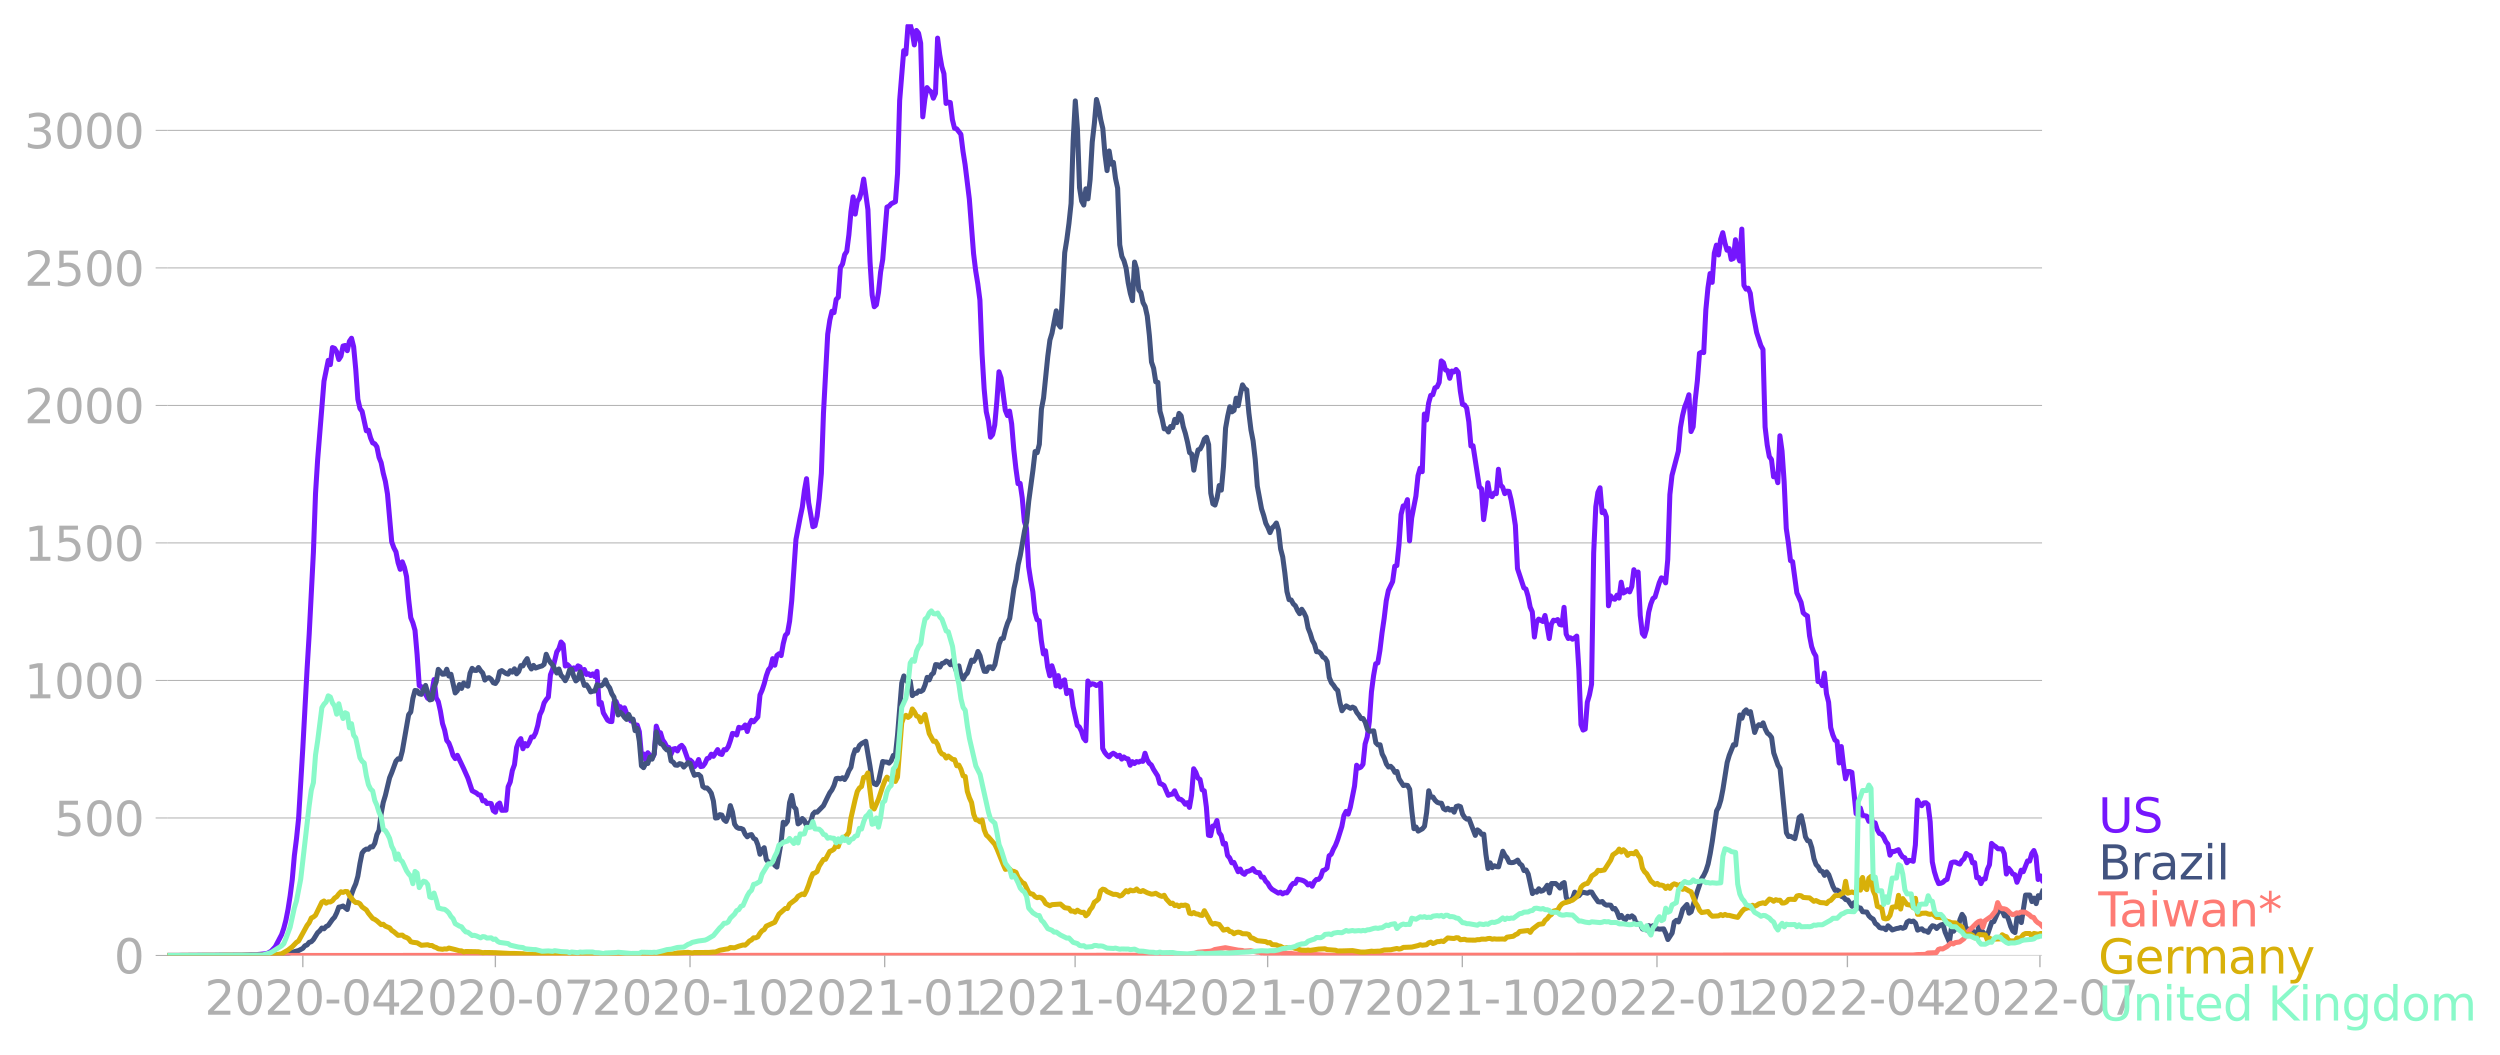<svg xmlns:xlink="http://www.w3.org/1999/xlink" width="992.186" height="418.507" viewBox="0 0 744.14 313.88" xmlns="http://www.w3.org/2000/svg"><defs><style>*{stroke-linejoin:round;stroke-linecap:butt}</style></defs><g id="figure_1"><path d="M0 313.88h744.14V0H0v313.88z" style="fill:none" id="patch_1"/><g id="axes_1"><path d="M49.83 284.4h558V7.2h-558v277.2z" style="fill:none" id="patch_2"/><g id="matplotlib.axis_1"><g id="xtick_1"><g id="line2d_1"><defs><path id="mf79f692a18" d="M0 0v3.5" style="stroke:#b0b0b0;stroke-width:.4"/></defs><use xlink:href="#mf79f692a18" x="90.137" y="284.4" style="fill:#b0b0b0;stroke:#b0b0b0;stroke-width:.4"/></g><g style="fill:#b0b0b0" transform="matrix(.14 0 0 -.14 60.889 302.038)" id="text_1"><defs><path id="DejaVuSans-32" d="M1228 531h2203V0H469v531q359 372 979 998 621 627 780 809 303 340 423 576 121 236 121 464 0 372-261 606-261 235-680 235-297 0-627-103-329-103-704-313v638q381 153 712 231 332 78 607 78 725 0 1156-363 431-362 431-968 0-288-108-546-107-257-392-607-78-91-497-524-418-433-1181-1211z" transform="scale(.016)"/><path id="DejaVuSans-30" d="M2034 4250q-487 0-733-480-245-479-245-1442 0-959 245-1439 246-480 733-480 491 0 736 480 246 480 246 1439 0 963-246 1442-245 480-736 480zm0 500q785 0 1199-621 414-620 414-1801 0-1178-414-1799Q2819-91 2034-91q-784 0-1198 620-414 621-414 1799 0 1181 414 1801 414 621 1198 621z" transform="scale(.016)"/><path id="DejaVuSans-2d" d="M313 2009h1684v-512H313v512z" transform="scale(.016)"/><path id="DejaVuSans-34" d="M2419 4116 825 1625h1594v2491zm-166 550h794V1625h666v-525h-666V0h-628v1100H313v609l1940 2957z" transform="scale(.016)"/></defs><use xlink:href="#DejaVuSans-32"/><use xlink:href="#DejaVuSans-30" x="63.623"/><use xlink:href="#DejaVuSans-32" x="127.246"/><use xlink:href="#DejaVuSans-30" x="190.869"/><use xlink:href="#DejaVuSans-2d" x="254.492"/><use xlink:href="#DejaVuSans-30" x="290.576"/><use xlink:href="#DejaVuSans-34" x="354.199"/></g></g><g id="xtick_2"><use xlink:href="#mf79f692a18" x="147.449" y="284.4" style="fill:#b0b0b0;stroke:#b0b0b0;stroke-width:.4" id="line2d_2"/><g style="fill:#b0b0b0" transform="matrix(.14 0 0 -.14 118.2 302.038)" id="text_2"><defs><path id="DejaVuSans-37" d="M525 4666h3000v-269L1831 0h-659l1594 4134H525v532z" transform="scale(.016)"/></defs><use xlink:href="#DejaVuSans-32"/><use xlink:href="#DejaVuSans-30" x="63.623"/><use xlink:href="#DejaVuSans-32" x="127.246"/><use xlink:href="#DejaVuSans-30" x="190.869"/><use xlink:href="#DejaVuSans-2d" x="254.492"/><use xlink:href="#DejaVuSans-30" x="290.576"/><use xlink:href="#DejaVuSans-37" x="354.199"/></g></g><g id="xtick_3"><use xlink:href="#mf79f692a18" x="205.39" y="284.4" style="fill:#b0b0b0;stroke:#b0b0b0;stroke-width:.4" id="line2d_3"/><g style="fill:#b0b0b0" transform="matrix(.14 0 0 -.14 176.142 302.038)" id="text_3"><defs><path id="DejaVuSans-31" d="M794 531h1031v3560L703 3866v575l1116 225h631V531h1031V0H794v531z" transform="scale(.016)"/></defs><use xlink:href="#DejaVuSans-32"/><use xlink:href="#DejaVuSans-30" x="63.623"/><use xlink:href="#DejaVuSans-32" x="127.246"/><use xlink:href="#DejaVuSans-30" x="190.869"/><use xlink:href="#DejaVuSans-2d" x="254.492"/><use xlink:href="#DejaVuSans-31" x="290.576"/><use xlink:href="#DejaVuSans-30" x="354.199"/></g></g><g id="xtick_4"><use xlink:href="#mf79f692a18" x="263.331" y="284.4" style="fill:#b0b0b0;stroke:#b0b0b0;stroke-width:.4" id="line2d_4"/><g style="fill:#b0b0b0" transform="matrix(.14 0 0 -.14 234.083 302.038)" id="text_4"><use xlink:href="#DejaVuSans-32"/><use xlink:href="#DejaVuSans-30" x="63.623"/><use xlink:href="#DejaVuSans-32" x="127.246"/><use xlink:href="#DejaVuSans-31" x="190.869"/><use xlink:href="#DejaVuSans-2d" x="254.492"/><use xlink:href="#DejaVuSans-30" x="290.576"/><use xlink:href="#DejaVuSans-31" x="354.199"/></g></g><g id="xtick_5"><use xlink:href="#mf79f692a18" x="320.013" y="284.4" style="fill:#b0b0b0;stroke:#b0b0b0;stroke-width:.4" id="line2d_5"/><g style="fill:#b0b0b0" transform="matrix(.14 0 0 -.14 290.765 302.038)" id="text_5"><use xlink:href="#DejaVuSans-32"/><use xlink:href="#DejaVuSans-30" x="63.623"/><use xlink:href="#DejaVuSans-32" x="127.246"/><use xlink:href="#DejaVuSans-31" x="190.869"/><use xlink:href="#DejaVuSans-2d" x="254.492"/><use xlink:href="#DejaVuSans-30" x="290.576"/><use xlink:href="#DejaVuSans-34" x="354.199"/></g></g><g id="xtick_6"><use xlink:href="#mf79f692a18" x="377.324" y="284.4" style="fill:#b0b0b0;stroke:#b0b0b0;stroke-width:.4" id="line2d_6"/><g style="fill:#b0b0b0" transform="matrix(.14 0 0 -.14 348.076 302.038)" id="text_6"><use xlink:href="#DejaVuSans-32"/><use xlink:href="#DejaVuSans-30" x="63.623"/><use xlink:href="#DejaVuSans-32" x="127.246"/><use xlink:href="#DejaVuSans-31" x="190.869"/><use xlink:href="#DejaVuSans-2d" x="254.492"/><use xlink:href="#DejaVuSans-30" x="290.576"/><use xlink:href="#DejaVuSans-37" x="354.199"/></g></g><g id="xtick_7"><use xlink:href="#mf79f692a18" x="435.266" y="284.4" style="fill:#b0b0b0;stroke:#b0b0b0;stroke-width:.4" id="line2d_7"/><g style="fill:#b0b0b0" transform="matrix(.14 0 0 -.14 406.018 302.038)" id="text_7"><use xlink:href="#DejaVuSans-32"/><use xlink:href="#DejaVuSans-30" x="63.623"/><use xlink:href="#DejaVuSans-32" x="127.246"/><use xlink:href="#DejaVuSans-31" x="190.869"/><use xlink:href="#DejaVuSans-2d" x="254.492"/><use xlink:href="#DejaVuSans-31" x="290.576"/><use xlink:href="#DejaVuSans-30" x="354.199"/></g></g><g id="xtick_8"><use xlink:href="#mf79f692a18" x="493.207" y="284.4" style="fill:#b0b0b0;stroke:#b0b0b0;stroke-width:.4" id="line2d_8"/><g style="fill:#b0b0b0" transform="matrix(.14 0 0 -.14 463.959 302.038)" id="text_8"><use xlink:href="#DejaVuSans-32"/><use xlink:href="#DejaVuSans-30" x="63.623"/><use xlink:href="#DejaVuSans-32" x="127.246"/><use xlink:href="#DejaVuSans-32" x="190.869"/><use xlink:href="#DejaVuSans-2d" x="254.492"/><use xlink:href="#DejaVuSans-30" x="290.576"/><use xlink:href="#DejaVuSans-31" x="354.199"/></g></g><g id="xtick_9"><use xlink:href="#mf79f692a18" x="549.889" y="284.4" style="fill:#b0b0b0;stroke:#b0b0b0;stroke-width:.4" id="line2d_9"/><g style="fill:#b0b0b0" transform="matrix(.14 0 0 -.14 520.64 302.038)" id="text_9"><use xlink:href="#DejaVuSans-32"/><use xlink:href="#DejaVuSans-30" x="63.623"/><use xlink:href="#DejaVuSans-32" x="127.246"/><use xlink:href="#DejaVuSans-32" x="190.869"/><use xlink:href="#DejaVuSans-2d" x="254.492"/><use xlink:href="#DejaVuSans-30" x="290.576"/><use xlink:href="#DejaVuSans-34" x="354.199"/></g></g><g id="xtick_10"><use xlink:href="#mf79f692a18" x="607.2" y="284.4" style="fill:#b0b0b0;stroke:#b0b0b0;stroke-width:.4" id="line2d_10"/><g style="fill:#b0b0b0" transform="matrix(.14 0 0 -.14 577.952 302.038)" id="text_10"><use xlink:href="#DejaVuSans-32"/><use xlink:href="#DejaVuSans-30" x="63.623"/><use xlink:href="#DejaVuSans-32" x="127.246"/><use xlink:href="#DejaVuSans-32" x="190.869"/><use xlink:href="#DejaVuSans-2d" x="254.492"/><use xlink:href="#DejaVuSans-30" x="290.576"/><use xlink:href="#DejaVuSans-37" x="354.199"/></g></g></g><g id="matplotlib.axis_2"><g id="ytick_1"><path d="M49.83 284.4h558" clip-path="url(#p5f41aa533d)" style="fill:none;stroke:#b0b0b0;stroke-width:.3;stroke-linecap:square" id="line2d_11"/><g id="line2d_12"><defs><path id="m0a6e12cfb7" d="M0 0h-3.5" style="stroke:#b0b0b0;stroke-width:.3"/></defs><use xlink:href="#m0a6e12cfb7" x="49.83" y="284.4" style="fill:#b0b0b0;stroke:#b0b0b0;stroke-width:.3"/></g><use xlink:href="#DejaVuSans-30" style="fill:#b0b0b0" transform="matrix(.14 0 0 -.14 33.922 289.719)" id="text_11"/></g><g id="ytick_2"><path d="M49.83 243.468h558" clip-path="url(#p5f41aa533d)" style="fill:none;stroke:#b0b0b0;stroke-width:.3;stroke-linecap:square" id="line2d_13"/><use xlink:href="#m0a6e12cfb7" x="49.83" y="243.468" style="fill:#b0b0b0;stroke:#b0b0b0;stroke-width:.3" id="line2d_14"/><g style="fill:#b0b0b0" transform="matrix(.14 0 0 -.14 16.108 248.787)" id="text_12"><defs><path id="DejaVuSans-35" d="M691 4666h2478v-532H1269V2991q137 47 274 70 138 23 276 23 781 0 1237-428 457-428 457-1159 0-753-469-1171Q2575-91 1722-91q-294 0-599 50Q819 9 494 109v635q281-153 581-228t634-75q541 0 856 284 316 284 316 772 0 487-316 771-315 285-856 285-253 0-505-56-251-56-513-175v2344z" transform="scale(.016)"/></defs><use xlink:href="#DejaVuSans-35"/><use xlink:href="#DejaVuSans-30" x="63.623"/><use xlink:href="#DejaVuSans-30" x="127.246"/></g></g><g id="ytick_3"><path d="M49.83 202.537h558" clip-path="url(#p5f41aa533d)" style="fill:none;stroke:#b0b0b0;stroke-width:.3;stroke-linecap:square" id="line2d_15"/><use xlink:href="#m0a6e12cfb7" x="49.83" y="202.537" style="fill:#b0b0b0;stroke:#b0b0b0;stroke-width:.3" id="line2d_16"/><g style="fill:#b0b0b0" transform="matrix(.14 0 0 -.14 7.2 207.856)" id="text_13"><use xlink:href="#DejaVuSans-31"/><use xlink:href="#DejaVuSans-30" x="63.623"/><use xlink:href="#DejaVuSans-30" x="127.246"/><use xlink:href="#DejaVuSans-30" x="190.869"/></g></g><g id="ytick_4"><path d="M49.83 161.605h558" clip-path="url(#p5f41aa533d)" style="fill:none;stroke:#b0b0b0;stroke-width:.3;stroke-linecap:square" id="line2d_17"/><use xlink:href="#m0a6e12cfb7" x="49.83" y="161.605" style="fill:#b0b0b0;stroke:#b0b0b0;stroke-width:.3" id="line2d_18"/><g style="fill:#b0b0b0" transform="matrix(.14 0 0 -.14 7.2 166.924)" id="text_14"><use xlink:href="#DejaVuSans-31"/><use xlink:href="#DejaVuSans-35" x="63.623"/><use xlink:href="#DejaVuSans-30" x="127.246"/><use xlink:href="#DejaVuSans-30" x="190.869"/></g></g><g id="ytick_5"><path d="M49.83 120.674h558" clip-path="url(#p5f41aa533d)" style="fill:none;stroke:#b0b0b0;stroke-width:.3;stroke-linecap:square" id="line2d_19"/><use xlink:href="#m0a6e12cfb7" x="49.83" y="120.674" style="fill:#b0b0b0;stroke:#b0b0b0;stroke-width:.3" id="line2d_20"/><g style="fill:#b0b0b0" transform="matrix(.14 0 0 -.14 7.2 125.993)" id="text_15"><use xlink:href="#DejaVuSans-32"/><use xlink:href="#DejaVuSans-30" x="63.623"/><use xlink:href="#DejaVuSans-30" x="127.246"/><use xlink:href="#DejaVuSans-30" x="190.869"/></g></g><g id="ytick_6"><path d="M49.83 79.742h558" clip-path="url(#p5f41aa533d)" style="fill:none;stroke:#b0b0b0;stroke-width:.3;stroke-linecap:square" id="line2d_21"/><use xlink:href="#m0a6e12cfb7" x="49.83" y="79.742" style="fill:#b0b0b0;stroke:#b0b0b0;stroke-width:.3" id="line2d_22"/><g style="fill:#b0b0b0" transform="matrix(.14 0 0 -.14 7.2 85.061)" id="text_16"><use xlink:href="#DejaVuSans-32"/><use xlink:href="#DejaVuSans-35" x="63.623"/><use xlink:href="#DejaVuSans-30" x="127.246"/><use xlink:href="#DejaVuSans-30" x="190.869"/></g></g><g id="ytick_7"><path d="M49.83 38.81h558" clip-path="url(#p5f41aa533d)" style="fill:none;stroke:#b0b0b0;stroke-width:.3;stroke-linecap:square" id="line2d_23"/><use xlink:href="#m0a6e12cfb7" x="49.83" y="38.811" style="fill:#b0b0b0;stroke:#b0b0b0;stroke-width:.3" id="line2d_24"/><g style="fill:#b0b0b0" transform="matrix(.14 0 0 -.14 7.2 44.13)" id="text_17"><defs><path id="DejaVuSans-33" d="M2597 2516q453-97 707-404 255-306 255-756 0-690-475-1069Q2609-91 1734-91q-293 0-604 58T488 141v609q262-153 574-231 313-78 654-78 593 0 904 234t311 681q0 413-289 645-289 233-804 233h-544v519h569q465 0 712 186t247 536q0 359-255 551-254 193-729 193-260 0-557-57-297-56-653-174v562q360 100 674 150t592 50q719 0 1137-327 419-326 419-882 0-388-222-655t-631-370z" transform="scale(.016)"/></defs><use xlink:href="#DejaVuSans-33"/><use xlink:href="#DejaVuSans-30" x="63.623"/><use xlink:href="#DejaVuSans-30" x="127.246"/><use xlink:href="#DejaVuSans-30" x="190.869"/></g></g></g><path d="m49.83 284.4 22.043-.082 3.149-.152 1.26-.012 1.26-.117 1.888-.21 1.26-.667 1.26-1.368 1.889-3.625.63-1.871.63-2.41.63-3.192.63-4.035.629-4.865.63-7.134.63-4.993.63-6.082 1.259-21.038 1.26-23.355.63-10.385 1.259-24.453.63-17.507.63-10.093 1.889-23.296 1.26-6.186.63 1.263.63-5.076.629.246.63 1.029.63 2.28.63-.97.63-3.04.629-.165.63 1.544.63-2.772.63-.923.63 2.514.629 6.713.63 8.923.63 2.76.63.83 1.259 5.8.63-.151.63 2.28.63 1.485.63.258.629.912.63 3.122.63 1.58.63 3.145.63 2.432.629 3.79 1.26 14.209.63 1.766.63 1.204.629 3.228.63 1.976.63-2.222.63 1.65.629 2.724.63 6.806.63 5.438.63 1.544.63 2.222.629 7.25.63 9.205.63.327 1.889 3.45.63.21.63-2.058.63-3.719.63 5.427.629 1.11.63 2.82.63 3.73.63 1.941.63 3.076.629.772.63 1.637.63 2.07.63.935.63-.982 1.889 3.976 1.26 2.819 1.259 3.765 1.26.655.63.55.629.07.63 1.72.63-.07.63.865.63-.082.629.105.63 2.105.63.456.63-2.222.63-.491.629 2.152 1.26-.035.63-6.959.63-1.45.629-3.426.63-1.708.63-5.099.63-1.824.63-.83.629 3.005.63-1.532.63.69.63-1.111.63-1.532.629-.035.63-1.205.63-2.21.63-3.193.629-1.286.63-2.234.63-.982.63-.748.63-6.643.629-1.59 1.26-5.24.63-.924.63-1.988.629.725.63 6.409.63-.421.63.608.63 1.696.629-1.322.63.421.63-1.017.63.304.63 2.105.629-1.333.63 1.473.63-.21.63.538.63-.491.629.83.63-1.579.63 9.8.63-.514.63 3.064 1.259 2.187.63.362.63.047.63-5.707.629-.292.63 1.555.63.012.63 1.029.63-.702.629 1.684.63 1.263.63.97.63-.303.63 1.918.629-.386.63 1.965.63 7.005.63-.363.63 1.778.629-2.152 1.26 1.625.63-1.122.63-8.42.629 1.824.63.152.63 2.117.63.889.63 1.227.629.164.63 1.942.63-1.497.63-.152.629.713.63-1.228.63-.433.63.772 1.259 3.544.63.058.63.573.63 1.439.63-.679.629-1.485.63 2.093.63-.116.63-.82.63-1.438.629-.198.63-1.111.63.631 1.26-2 .629 1.252.63.198.63-1.438.63.059.63-.936.629-1.79.63-2.163.63.105.63.363.63-2.28.629.198.63-.128.63-.76.63 1.93.63-2.13.629-1.192.63.432 1.26-1.438.63-6.56.629-1.427.63-1.895.63-2.374.63-1.778.63-.76.629-2.56.63 1.952.63-2.912.63-.491.63.538.629-3.555.63-2.48.63-.655.63-3.555.63-6.104 1.259-18.186 1.26-6.619.63-3.017.629-4.994.63-3.485.63 7.134 1.259 7.157.63-.28.63-2.877.63-5.345.63-7.344.629-17.928 1.26-23.53.63-4.187.63-2.631.629.386.63-3.918.63-.666.63-8.853.63-.983.629-2.818.63-.97.63-4.913.63-6.934.63-4.386.629 5.122.63-3.789.63-.889.63-2.163.63-3.579 1.259 9.11.63 15.46.63 9.93.63 3.496.629-.573.63-3.683.63-6.093.63-3.731 1.259-15.577.63-.27.63-.724 1.26-.62.629-8.303.63-21.835L269 15.082l.63.994.629-8.361.63-.515.63 2.292.63 3.871.63-4.292.629.807.63 2.959.63 21.94.63-5.334.63-3.368.629.807.63.48.63 1.87.63-1.426.63-16.454.629 4.876.63 3.614.63 2.082.63 8.864.629-.397.63.128.63 5.1.63 2.549.63.175 1.259 1.626.63 5.052.63 3.976 1.259 10.268 1.26 16.22.63 5.134.63 3.871.629 4.854.63 15.94.63 10.478.63 6.783.63 2.795.629 4.783.63-.76.63-2.853.63-7.029.63-8.818.629 1.825 1.26 9.636.63 1.567.63-1.333.629 3.812.63 7.579.63 5.683.63 4.538.63-.094.629 4.339.63 7.005.63 1.977.63 11.437.63 4.105.629 3.356.63 6.152.63 2.198.63.316.63 5.847.629 4.023.63-.924.63 4.83.63 2.608.63-2.982.629 2 .63 4 .63-3.065.63 3.369.63-1.661.629-.444.63 4.093.63-.936.63.164.629 4.572 1.26 5.66.63.492.63 1.298.629 2 .63.783.63-17.787.63 1.204.63-.386.629.129.63.398.63-.246.63-.456.63 19.448.629 1.181.63.784.63.514.63-.666.63-.398.629.363.63.585.63-.34.63 1.135.63-.643.629.467.63.117.63 1.895.63-1.088.63.573.629-.584.63.152.63-.304.63.081.63-2.409.629 1.907.63 1.064.63.526.63 1.275 1.259 1.988.63 2.222.63.234.63.409 1.259 2.889.63-.246.63-.117.63-.97.63 1.473.629.982.63.106.63.526.63.9.63-.456.629 1.404.63-3.66.63-7.836.63 1.04.63 1.72.629.42.63 3.076.63.316.63 4.865.629 8.338.63.13.63-2.854.63-.082.63-1.567.629 3.578.63.866.63 2.56.63-.198.63 3.602.629.725.63 1.45.63-.117 1.26 2.772.629-.795.63 1.192.63.375.63-.807.63-.129.629-.269.63-.503.63.912.63.281.63.024.629 1.31.63.034.63 1.182.63.608.63 1.122.629.69 1.89 1.146.63-.28.629.503.63-.363.63.059.63-.83.63-1.264.629-.713.63-.012.63-1.251 1.26.269.629.234.63.42.63.784.63-.374.63.772.629-1.345.63-.667.63-.035.63-.725.63-1.883.629-.222.63-.538.63-3.649.63-.456.63-1.497.629-1.157.63-1.614 1.26-3.976.629-3.275.63-1.24.63.82.63-2.024 1.259-6.315.63-6.222.63.854.63-.292.63-.843.629-6.046.63-2.093.63-4.596.63-8.818.63-4.818.629-3.544.63-.257.63-3.719.63-5.227.63-4.292.629-5.263.63-3.064 1.26-2.643.63-4.573.629-.21.63-6.093.63-9.122.63-2.526.63-.105.629-1.766.63 12.268.63-6.807 1.26-6.514.629-6.08.63-2.223.63 1.03.63-17.157.63 1.778.629-4.994.63-2.327.63-.21.63-2.047.63-.27.629-1.344.63-6.397.63.514.63 2.187.63.2.629 2.268.63-2.152.63.246.63-.714.63.795.629 5.696.63 3.882.63.176.63.9.63 4.117.629 7.204.63-.07 1.889 12.244.63.573.63 9.169.63-4.491.63-6.467.629 3.742.63.386.63-1.1.63.211.63-7.262.629 4.666.63.655.63 1.93.63-.737.63.07.629 2.503.63 3.485.63 4.14.63 12.852 1.889 5.73.63.375.63 2.14.63 3.216.629 1.415.63 7.485.63-4.292.63-1.03 1.259.702.63-1.79.63 3.147.63 3.719.63-4.292.629-1.158.63.105.63-.304.63 1.474.63.152.629-5.263.63 7.952.63 1.31.63-.21.63.432.629-.374.63-.55.63 9.93.63 16.43.63 1.603.629-.293.63-7.999.63-2.14.63-3.204.63-39.06.629-13.765.63-4.292.63-1.357.63 7.391.63-.491.629 1.742.63 26.477.63-2.947.63.83.629.176.63-1.205.63.854.63-4.725.63 3.216.629-.35.63-.632.63.643.63-1.59.63-5.005.629 1.59.63-.9.63 12.922.63 5.403.63.795.629-2.198.63-4.959.63-2.467.63-1.603.63-.456 1.259-4.257.63-1.45.63.293.63 1.204.629-6.946.63-19.32.63-5.707 1.889-7.216.63-7.052.63-3.567.63-2.572.63-1.59.629-2.024.63 10.946.63-1.403.63-8.116.63-5.614.629-8.163.63-.315.63.116.63-12.712.63-6.595.629-4.21.63 2.607.63-8.712.63-2.363.63 2.912.629-4.642.63-1.977.63 3.03.63 2.186.63-.48.629 3.205.63-.28.63-5.567.63 4.56.63 1.755.629-9.473.63 16.747.63 1.123.63-.281.629 1.508.63 5.017 1.26 6.678 1.259 3.895.63 1.122.63 23.086.63 5.367.63 3.462.629.842.63 5.146.63-.784.63 2.55.63-13.964.629 4.538.63 9.168.63 13.882.63 4.28.63 5.298.629.304 1.26 9.297 1.26 2.819.629 3.099.63.585.63.362.63 5.906.63 3.228.629 1.73.63 1.1.63 7.555h.63l.63 1.204.629-3.73.63 6.14.63 2.537.63 7.555.63 2.187.629 1.52.63.41.63 6.42.63-4.889.63 5.392.629 4.21.63-2.164.63-.011.63.257 1.259 12.28.63.467.63-2.128.63 2.152 1.259.257.63 1.532.63-1.427.63 2.07.63-.164.629 2.035.63 1.111.63.187.63.83.629 1.38.63.784.63 3.275.63-1.088.63-.012 1.259-.526.63 1.263.63.912.63.234.629 1.474.63-.702.63.07.63.21.63-4.876.629-13.332.63 1.1.63.549.63-.83.63-.047.629.573.63 5.087.63 11.94.63 2.948.63 2.046.629 1.474.63-.094.63-.28.63-.585.63-.304 1.259-4.936.63-.222.63.012.63.374.629.222.63-1.04.63-.55.63-1.579.63.468.629.222.63 2.105.63-.047.63 4.468.63-.047.629 1.813.63-1.334.63-.046.63-2.83.63-1.392.629-6.362.63.573.63.41.63.607 1.259.024.63 1.392.63 6.104.63-1.73.629.748.63.982.63.199.63 2.257.63-1.509.629-2.081.63.432 1.26-3.192.63.035.629-2.222.63-.912.63 1.754.63 6.865.63-1.088.629 1.345h0" clip-path="url(#p5f41aa533d)" style="fill:none;stroke:#7516fd;stroke-width:1.5;stroke-linecap:square" id="line2d_25"/><path d="m49.83 284.4 32.12-.07 2.519-.328 3.149-.725 1.26-.339 1.259-.655.63-.772.63-.233.63-.784.63-.187.629-.643 1.26-2.035.63-.55.63-.842.629.222.63-.678.63-.316 1.26-1.79.629-.666.63-1.286.63-1.708.63-.105.63-.234 1.259 1.041.63-2.771 1.26-3.462.629-1.415.63-2.246.63-3.812.63-3.1.63-.794.629-.386.63.046.63-.713.63.012.63-1.064.629-2.573.63-1.275.63-4.923.63-3.392.63-2.07 1.259-5.274.63-1.509 1.26-3.426.629-.714.63.129.63-2.398 1.889-10.864.63-.795.63-4.047.63-2.362.629.094.63.888.63.176 1.26-2.655 1.259 4.316.63-.164.63-3.637.63-1.556.629-3.742 1.26 1.45.63-.058.63-1.427.629 2.011.63-.514 1.26 5.555.63-.655.629-1.848.63 1.158.63-1.626.63.62.63.34.629-3.848.63-1.462.63.596.63.024.63-.866.629.948.63.69.63 2.093.63-.573.63-.129.629.468.63 1.04.63.211.63-.923.63-2.573.629-.34 1.26.854.63.2.63-1.018.629.432.63-.994.63 1.497.63-.69.63-1.754.629.07.63-1.251.63-.9.63 2.046.63 1.03.629-1.065.63.783 1.26-.456.629-.163.63-.492.63-2.982.63 1.485.63.971.629.69 1.26 2.433.63-1.193.63 1.848.629.666.63.97.63-1.169.63-1.953.63-.28.629 2.128.63 1.333.63-.526.63-2.187 1.259 4.046.63-.187.63.913.63 1.216.63-.21.629-.083.63-1.847.63.245.63.059.63-.515.629-1.228.63 1.544.63.854.63 1.742.63.983.629 2.947.63 2.362.63-.807.63.631.63.89.629.62.63-1.463.63 1.38h.63l.63 3.427.629-.667.63 3.824.63 7.31.63.55.63-1.252.629.012.63-1.907.63.62.63-1.614.63-6.514.629 2.28.63 1.229.63.234.63 1.005.63.632.629-.094.63 3.368.63.351.63.866.629.07.63-.48.63.14.63.878 1.259-1.333.63.257.63 1.965.63 1.567.63-.223.629-.023.63.561.63 3.006.63.444h.63l.629.632.63.935.63 2.328.63 5.052.63-.082.629-.924.63.129.63 1.391.63.503.63-1.543.629-3.158.63 1.883.63 3.614.63.935.63.328.629.023.63.28.63 1.427.63.784.63-.538.629-.117.63 1.111.63.35.63 1.603.63 2.783.629-1.333.63-.608.63 3.532.63.748.63.152.629-.245.63 1.052.63.515 1.26-7.426.629-5.918.63.585.63-.83.63-5.614.63-2.105.629 3.31.63.736.63 4.41.63-.445.63-1.146.629.596.63 1.532 1.26-1.24.629-2.186.63-.643.63.046 1.889-1.93 1.26-2.596.63-1.25.63-.866.629-1.322.63-2.035.63-.093.63.199.63-.351.629.526.63-1.03.63-1.59.63-1.029.63-3.415.629-1.824.63.21.63-1.45.63-.56 1.259-.69 1.26 7.437.63 4.245.63.96.629.268.63-.959 1.26-5.94.63.151.629.035.63.304.63-.69.63-1.602.63-.164.629-5.87 1.26-15.53.63-2.094.63 1.24.629.736.63-.386.63 4.257.63-.631.63-.059.629-.713.63.175.63-.41.63-1.531.63-2.257.629.748.63-1.532.63-.514.63-2.503.63.058.629.69.63-1.064.63-.187.63-.55.629.316.63.784.63-1.24 1.26 3.497.629-1.918.63 2.982.63.924.63-1.146.63-.632 1.259-3.836.63.363.63-1.03.63-1.917.629 1.286.63 2.608.63 2.012.63.035.63-1.298.629-.07.63.55.63-1.17 1.26-6.128.629-1.59.63-.141.63-2.585.63-1.953.63-1.368 1.259-8.935.63-2.725.63-4.338.63-2.784 1.259-7.239.63-2.69.63-6.233 1.259-9.297.63-5.45.63.328.63-2.48.63-10.513.629-3.275 1.26-12.431.63-4.818.63-2.07 1.259-6.62.63 4.023.63.819.63-9.987.629-12.174.63-3.918.63-4.795.63-5.941.629-18.805.63-11.707.63 8.292.63 17.542.63 3.976.629 1.182.63-4.83.63 2.97.63-5.765.63-11.122.629-5.485.63-7.192.63 2.35.63 3.637.63 2.643.629 7.684.63 4.853.63-5.835.63 3.917.63-.526.629 4.795.63 2.9.63 16.84.63 3.45.63 1.299.629 2.198.63 4.397.63 3.111.63 2.164.63-11.473.629 2.117.63 6.151.63.796.63 2.982.63 1.193.629 2.818.63 5.8.63 7.895.63 1.847.63 4.023.629.164.63 8.584.63 2.222.63 3.029.63-.012.629.948.63-1.626.63.304.63-2.41.63.948.629-2.736.63.713.63 3.216.63 2.012.63 2.607.629 3.123.63.433.63 4.794.63-3.508.63-2.514.629-.281.63-1.216.63-1.754.63-.527.629 2.187.63 14.443.63 3.17.63.385.63-2.14.629-3.672.63 1.357.63-6.912.63-11.53.63-3.556.629-2.807.63 1.509.63-.433.63-3.625.63 2.233.629-3.496.63-2.702.63 1.041.63.456.63 6.806.629 5.111.63 3.228.63 5.473.63 8.046 1.259 6.748.63 1.93.63 2.35.63 1.24.63 1.543.629-1.391.63-.585.63-.877.63 2.093.63 5.602.629 2.397.63 4.725.63 5.59.63 2.41.63.081.629 1.17.63.573.63 1.38.63.97.63-1.321.629.982.63 1.333.63 3.275.63 1.59.63 2.082.629 1.146.63 2.222.63.023.63.503.63 1.053.629.316.63 1.052.63 4.748.63 1.544.63.748.629.948.63.608.63 3.52.63 2.514.629-.865.63-.585 1.26.725.63-.362.629.315.63 1.287.63.783.63 1.018h.63l.629 1.1.63 2.034.63.643 1.26-.105.629 3.52.63.655.63-.035.63 2.748.63 1.205.629 1.777.63.89.63-.211.63.643.63 1.158.629-.258.63 2.222 1.26 1.953.63-.105.629.082.63 1.146.63 6.479.63 5.24.63-.492.629 1.216 1.26-.69.63-.748.63-4.105.629-6.456.63 1.883.63-.023.63.97.63.597.629.222.63.059.63 1.59.63.398.63-.491.629.538.63-.211.63.83.63-1.684.63-.187.629.246.63 2.222.63 1.006.63.467.63-.117 1.888 4.959.63-1.637.63.444.63.877.63-.035.63 5.953.63 4.257.629-1.684.63 1.438.63-.573.63.269.63.058 1.259-4.642.63 1.24.63.7.63 1.346.629.105.63-.058.63-.281.63-.421.63 1.088.629.456.63 1.567.63-.164.63 1.216 1.259 5.8.63-.713.63.304.63-1.017.63.737.629-.199.63-.655.63-.924.63 2.269.63-2.795 1.259.012.63.584.63.76.63-1.262.629-.375.63 4.48.63 1.169.63-.363.63-.655.629-1.777.63 1.24.63-.188.63-.783.63-.234 1.259.28.63-.362.63.035.63 1.076 1.259 1.778.63.105.63-.164.63.76.629.328.63-.047.63.07.63 1.088.629-.129.63 1.018.63 1.73.63-.678.63.9.629.351.63-.994.63.316.63-.444.63.49.629 1.778.63-.035.63.41.63 1.251 1.259.316.63-1.287.63.34.63-.328.63.912.629-.023.63.14 1.26-.082.63 1.369.629 1.8 1.26-1.929.63-3.275.63-.502.629.467.63-1.567.63-2.21 1.26-1.403.629 2.572.63-.42 1.89-6.246 1.259-3.648.63-.994.63-1.345.63-1.965.629-3.11.63-3.766 1.26-8.947.63-1.181.629-2.023.63-3.205 1.26-7.999.63-2.152 1.259-3.145.63.081 1.26-8.923.629.971.63-1.93.63-.573.63 1.076.629-.538 1.26 6.198.63-1.672.63-.643.629.28.63-.818.63 1.778.63 1.263.63.48.629.83.63 4.572 1.26 3.637.63 1.018 1.889 19.144.63 1.11.63-.07 1.259.702.63-2.806.63-3.52.63-.503.629 2.748.63 3.543.63 1.135.63.14.63 1.93.629 3.274.63 1.766.63.678.63 1.17.63.222.629 1.146.63-1.04.63.841 1.26 3.485.629 1.17.63-.082.63.374.63 1.509.63.234.629.713.63.14 1.26 1.86.63-1.076 1.259 1.544.63.058.63 1.1 1.259.105.63 1.134.63.597.63.362.63 1.275.629.444.63.784.63.187.63-.012.629.468.63-1.17.63.55.63.702 1.259-.421.63-.105.63-.223.63.246.63-.257.629-1.567.63-.398.63.234.63-.152.63.608.629 2.082.63-.27.63-.116.63.608.63.035.629.398.63-1.24.63-.725.63.152.63.666.629-.666.63-.386.63-.164.63 2.316 1.259 2.923.63-4.303.63 1.1.63-1.03.63.34.629-2.784.63-1.544.63.947.63 4.292.63-.865.629.842.63-.304.63.912.63.082.63-2.456.629 1.146 1.26 1.567.63-.082 1.259-3.754.63-.163 1.26-2.842.63-.421h.629l.63 1.555.63-.468.63 1.673.629 1.988.63 1.333.63.421.63-4.655.63-.643.629 2.328 1.26-8.175h1.26l.629 1.93.63-1.018.63 1.637.63-2.374.63.585.629-1.848h0" clip-path="url(#p5f41aa533d)" style="fill:none;stroke:#42537f;stroke-width:1.5;stroke-linecap:square" id="line2d_26"/><path d="m49.83 284.4 302.302-.058 3.15-.457 1.26-.444 3.778-.316.63-.187.63-.304 3.148-.55 3.78.726 1.259.105.63.175 1.889-.105 1.89.42.63.024.629.2.63-.024.63.222 1.889-.164 1.26.105 1.26-.152 1.259.152 1.26.024h.63l1.259.164.63-.035 1.26.152 4.408.07 4.408.245 8.188-.28 1.26.152 1.889.082 1.26-.036 6.927.024 153.67-.07 1.26-.129 2.52-.058.629-.41 2.52-.105.629-.947.63-.222.63.07 1.26-.69 1.259-1.065.63.258.63-.398 1.259-.175 1.26-.936.63-.9.63-1.217 2.518-2.56.63-.469.63-.187.63 1.907.63-1.953 1.26-.89.629-.432 1.26-1.614.63-2.467.63 1.321.629.491.63.012.63.187.63.503.629.69.63.35.63-.104.63-.41.63.094.629-.328 1.26.047 1.26.795.629.62.63.14.63 1.006.63.562.63.362.629.643h0" clip-path="url(#p5f41aa533d)" style="fill:none;stroke:#fe7b74;stroke-width:1.5;stroke-linecap:square" id="line2d_27"/><path d="m49.83 284.4 28.97-.094 1.26-.023 1.89-.058 1.889-.328 1.89-1.1 1.259-.993 1.26-1.31.63-.41 2.519-4.619.63-.807.63-1.403.629-.304.63-.526 1.89-3.883.629-.35.63.642.63-.397.63.035.63-.363.629-.807.63-.386.63-.83.63-.643.63.187.629-.28.63.046.63 1.17 1.26 1.578.629.515h.63l.63.362.63.924 1.259.89.63.993 1.26 1.556.63.28.629.433 1.26 1.123.63-.106.63.562 1.259.514.63.749.63.397 1.259 1.076 1.26-.07.63.515.629.21.63.374.63.866.63.175 1.259.152 1.26.737 1.889-.164.63.234.63-.011.63.397.63.21.629.375 1.26.152.63-.129.63.059.629-.304 1.89.456 1.259.362.63.024.63.327.63-.14 3.778.07 1.26.28.63-.058 1.26.012 1.889.047 4.408.234h1.26l2.519.081 1.26.164 4.408.082 1.89-.129 4.408.129 1.89-.199 1.889-.082.63-.093 2.519.222.63-.07 1.26.082 7.557.082.63.07 3.149-.164 6.297.14 6.298-.198 1.26-.281 3.149-.164 1.26.164.63-.117h1.889l2.519-.023 1.26-.117.63-.012 1.259-.515 1.89-.35.63-.07.629-.398 1.26.082 1.26-.48 1.259-.362.63.058.63-.538.63-.69.629-.327.63-.632h.63l.63-.292.63-1.041.629-.772.63-.34.63-1.04 2.519-1.146 1.26-2.42 1.889-1.685.63.012.63-1.322 1.889-1.426.63-.89 1.26-.69.629.211.63-1.228.63-1.614.63-1.94.629-1.463.63-.234.63-.409.63-1.625 1.259-1.954.63-.07 1.26-2.35.63-.258.629-.409.63-1.204.63.456.63-1.942.63-.152.629-.772.63-.48.63-.9.63-4.233 1.259-5.532.63-2.409.63-1.029.63-.444.63-2.702.629-.117.63-1.216 1.26 10.093.63.62 1.259-2.842 1.26-3.848.63-1.649.629-1.123 1.26 1.053.63-1.076.63 1.286.629-1.24 1.26-16.161.63-1.79.63-.48.629.62.63-.479.63-2.035.63.877.63 1.205.629.234.63 1.508 1.26-2.175 1.259 5.672 1.26 2.304.63-.035.63 1.006.629 1.941.63.842.63.234.63.994.629-.585 1.26.983.63.082.63 1.812.629-.187.63 1.228.63 1.965.63.199.63 4.444.629 1.894.63 1.403.63 3.497.63 1.614.63.152.629.491.63-.55.63 2.96.63 1.543.63.561 1.889 2.199.63 1.322 1.889 4.69.63 1.414.63-.14.63.023.629.667.63.047.63.304.63 1.52 1.259 1.52.63.304 1.26 2.585.63.444.629.14.63.714.63.304.63-.152.63.199.629.596.63 1.1 1.26.678.63-.34 2.518-.175 1.26 1.088 1.26.187.63.819.629-.012.63.316.63-.573.63.432.63.258.629-.082.63 1.052.63-.573.63-1.228.63-.748.629-1.474.63-.42.63-.574.63-2.385.63-.515.629.152.63.573 1.89.83.629-.035.63.129.63.398.63-.21 1.259-1.404.63.374.63-.55.63.222.63-.058.629-.48.63.632.63.117.63-.28 1.259.654 1.26.421.63-.07.63-.199 1.259.725.63.2.63-.328.63 1.099 1.259 1.368.63-.117.63.725.63-.187.629.48.63-.421.63.082.63-.129.63.246.629 2.198.63.164.63-.374.63.397.63.082.629.304.63.082.63-1.403 1.259 2.268.63 1.24.63.48.63-.21 1.259.315 1.26 1.684 1.26-.27.629.656.63.14.63.55.63-.351.63-.129.629.129.63.35 1.26.024.63.187.629 1.006.63.14 1.26.702 2.519.292.63.351.63-.082.629.609 1.26.093.63.304.63.094.629.374.63.234.63-.222 1.889.058.63.234.63-.012.63.363.63.152 1.259.047.63-.094.63.105 2.518-.386 1.89-.093.63.245 2.519.188.63.222 1.889-.035 2.52-.082 2.518.444 1.26-.011 1.89-.258.63.07 1.259-.07h.63l1.26-.362 1.889-.059 1.889-.386.63.187.63-.14.63-.362 2.519-.094 1.889-.456.63-.246.63.152 1.26-.152.629-.561.63-.21.63.409.63-.21.63-.352.629-.011.63-.152.63.14 1.26-1.076 1.259.129.63.035.63-.234.63.047.629.561 1.26-.14.63.222 2.518.047.63-.152.63.011.63-.175 1.26.023.63-.187.629-.047.63.246.63-.117.63.082 1.889-.035.63.058.63-.596 1.889-.28.63-.469.63-.257.63-.69 2.518-.292.63.55.63-.936 1.89-1.45 1.259-.164.63-1.03.63-.49.63-.819.63-.433.629-1.005 1.26-.328.63-1.122.63-.679.629-.339.63-.117 1.89-.69 1.259-.994.63-1.017.63-1.825.63-.643.629-.34.63-.128.63-.924.63-1.298 1.259-.818.63-.877.63.116 1.26-.222 1.888-2.947.63-1.543 1.26-.854.63-.866.63.866.63-.667.629.55.63 1.123.63-.562.63-.035.63.129.629-.667.63 1.135.63.783.63 3.006.63 1.076.629.584 1.26 2.176 1.26 1.04.629-.315.63.49.63.012.63.188.63.795.629-.702.63.69.63-.982.63-.363.63.187.629.398.63-.444.63 1.485.63-.258 1.259.737.63.258 1.26 3.204.63.959.629 1.356.63.655 1.89-.304.629.854.63.538 1.89-.094.629-.386.63.305.63-.351.63.28h.63l1.259.328 1.26.269 1.259-1.754.63-.655 1.26-.503.629.082.63-.772.63.292.63-.269.63-.444 1.259-.316.63.234 1.26-1.345.629.21.63.445.63-.468.63.187.63-.023.629.83.63-.023.63-.28.63-.761.63-.058 1.259.07.63-1.041.63-.152.63.093.629.492 1.89.14 1.259 1.006.63-.223 1.26.597 1.259.082.63.222.63-.702.63-.257 1.259-1.392 1.26-.082.63-.502.63-.223.629-3.461.63 3.52 1.26-.351.63.234.629-.105.63-3.743.63 3.064.63-3.765.63 2.994.629.608.63-3.38.63-.526.63 4.186.63 1.427.629 3.275.63.269.63.023.63 3.298.629.152.63-.164.63-.9.63-2.398.63-.128.629.058.63-3.473.63 4.07.63-3.1 1.259 1.755 1.26.234.63.748.63-2.818.629 4.748h.63l.63-.293 1.26-.058.629.257.63.117.63-.164 1.26 1.053 1.889.128.63.667.63.374.629.152.63.281 1.26.058.63.655.629.187.63.34.63 1.742.63.55 1.259-.094.63.27.63.783.63.058.63-1.04 1.259.093.63.023.63 1.567.63-.631.629.48.63-.176 1.89-.058.629-1.228.63.386.63.198.63 1.018.629.222 1.26.012.63-.877.63.093.629-.292.63-.83.63-.305h1.26l.629.807.63-.83 1.26.246.63-.223h.629" clip-path="url(#p5f41aa533d)" style="fill:none;stroke:#d8b009;stroke-width:1.5;stroke-linecap:square" id="line2d_28"/><path d="m49.83 284.4 28.34-.105 2.52-.784 3.149-1.988.63-.62.63-1.532 1.26-3.403 1.259-5.742.63-2.07 1.26-6.49 2.518-21.881.63-4.561.63-2.257.63-8.233.63-4.187 1.26-9.917.629-1.03.63-.643.63-1.836.63.351.63 1.743.629.924.63 2.444.63-3.1.63 2.609.63 1.777.629-1.719.63.304.63 4.175.63-1.216.63 3.426.629.819 1.26 5.906.63 1.017.63.562.629 3.73.63 2.69.63 1.286.63.574.63 2.853.629 1.427.63 2.07.63 1.391.63 3.65.63.432.629 1.006.63 1.298.63 2.339.63 1.216.63 2.678.629-1.59.63 1.754.63.49 1.259 2.737.63.936.63.69.63 2.234.63-3.649.629.491.63 4.316.63-1.1.63-.807.63.21.629.773.63 3.73.63.21.63-1.38.63 1.965.629 2.48 1.26.316.63.07.63.456.629.631.63 1.053.63.643.63 1.485 1.259.737.63.21.63.878.63.631.63.105 1.259.971.63-.058.63.175 1.259.573.63-.374.63.082.63.362 1.259-.07.63.468.63-.117.63.678.63.328 2.518.35.63.468 1.26.293 1.26.292 1.259.129.63.362 2.519.246h.63l1.26.327.629.176 1.89-.106 1.259.13.63-.2 1.89.27 1.889.093.63.234.63-.21 1.889.21.63-.2.63.06 1.259-.07 1.89.01.629.176 1.26.047 1.26.246.629-.176 3.149-.14.63-.082 3.779.35 2.519-.023.63-.339 3.148.07.63-.07.63.059 1.89-.468 1.26-.363 1.259-.14 1.889-.503 1.26-.082.63-.023 1.259-.807.63-.222.63-.374 1.889-.421 1.89-.246.63-.246 1.889-1.11 1.889-2.281.63-.573.63-.807.63-.023.63-.351.629-1.146 1.26-1.228.63-1.03.63-.28.629-.982.63-.258 1.26-2.865.63-1.064.629-.585.63-1.777.63-.13 1.26-.748.629-2.128 1.26-2.093.63-1.018.63.07.629-.69.63-1.578.63-1.217.63-2.163.63-.246.629-.573 1.26-.362.63-.784 1.259 1.497.63-1.579.63 1.427.63-2.701.63.081.629-.105.63-1.941.63.047.63-.106.629-1.625.63 2.152 1.26.105.63.55.629.982.63.187.63.959.63-.187.63.164.629.046.63 1.345.63-1.193.63.936.63-1.439.629 1.018.63-.515.63 1.088.63-.924.63-.187.629-.76.63-.176.63-2.163.63.21.63-2.163.629-1.567.63-.503.63-.96.63 3.778.63-.21.629-1.66.63 2.724.63-2.748.63-4.561.63-.503.629-2.748.63-1.263.63-.585.63-4.9.63-.749.629-2.35 1.26-15.274 1.26-2.748.629-4.292.63-6.128.63-1.017.63.503.63-3.053.629-1.333.63-.854.63-4.303.63-3.006.63-.503.629-1.345.63-.608.63.819.63.093.63-.28.629 1.17.63.666 1.26 3.508.629.246 1.26 4.362.63 4.725.63 3.777.629 2.737.63 4.385.63 2.515.63.865.63 4.654.629 3.743 1.89 8.174 1.259 2.526 2.52 11.31.629 2.046 1.26 1.146.63 2.935.63 3.474.629 1.532 1.26 4 1.26 1.718.629 2.398.63-.527.63.96.63 1.286.63 1.544.629.725.63.456.63 1.31.63 3.473 1.259 1.415 1.26.783.63.012.63 1.415.629.573 1.26 1.895 1.26.514.629.538.63-.023 1.26.877 1.889.936.63-.059 1.259 1.31 1.26.362.63.562.63.128.629-.058.63.41 1.89-.141.629-.35.63.034.63.152.63-.035.63.082 1.259.561 1.89.117.629-.117 1.26.34.63-.082 1.259.035.63-.012.63.187 1.26-.164 1.259.585 1.26.035 1.889.293 1.26.035.63.14.629-.047.63-.163.63.187 1.889-.035 1.26-.024 1.26.246 3.148.175 1.89-.199 2.519-.023.63.175 5.038-.269.63.13 1.889-.106 5.668-.304 1.26-.14 2.519-.223 1.89.094.63-.105 1.259.011 1.26-.234 1.259-.386.63-.035 1.26-.315.63.035 1.259-.351.63-.363 1.26-.374.629-.023.63-.152.63-.608 1.26-.468.629-.176.63-.48 1.26.06.63-.34.629-.631 1.26-.129.63.199.63-.433 1.259-.222 1.26.082 1.259-.679.63.234 1.26-.222.629.152 1.26-.128.63.105.63-.164.629.117.63-.28.63-.036 1.26-.397.629-.106.63.117.63-.163.63-.047 1.259-.784.63.164.63-.35 1.26-.223.629 1.438.63-.666.63-.433.63-.234.63.164.629-.082.63.035.63-1.86 1.26.305 1.259-.725.63.14.63-.187.63.269.629-.105.63.093.63-.397 1.26-.164.629.128.63-.198.63.386.63-.421.63.011.629.41.63-.024.63.117.63.316.63.093 1.259 1.287.63.058.63.246h.63l2.518.444.63-.386 1.26.2.63-.211.63.14.629-.42.63-.223.63.105 1.26-.42 1.259-.96.63.491.63-.42.63.151.629-.175.63.058 1.89-1.38.629-.07.63-.362 1.26-.059.63-.339.629-.093.63-.62.63-.07 1.26.269.629-.164.63.339.63.012.63.234.63.56 1.259-.046.63.117.63.573.63.176.629-.012.63-.164 1.26.117.63.023 1.888 1.79.63-.012 1.26.34 1.26.175.63-.281 2.518.246.63-.117.63-.234.63.128.63-.07.63.28 1.259-.034.63.07.63.35h1.26l1.259.2.63.058.63-.058.63-.258.629.27.63-.048.63-.315.63 1.356.63.515.629-1.158.63 1.79.63.97.63-2.175.63-.76.629-1.696.63-.819.63 1.17.63-.363.63-3.333.629 1.205.63-.304.63-1.883 1.26-.678.629-3.848.63-.702.63-1.216.63-.55.63.328.629.105.63-.199.63-.69.63.492.63.035 1.259-.258.63.129.63.433.63-.047.629.175.63-.105 1.26.129 1.259-.117.63-7.941.63-2.21 1.26.444.629.41 1.26.257.63 9.426.63 2.947.629 1.356.63.702.63 1.1.63.268.629.129 1.26 1.906 1.26.714.629.456.63-.258.63.059 1.26.76.629.702.63.456.63 1.497.63.865.63-1.24.629-.748.63 1.053.63-.796.63.14 1.889-.034.63.643.63-.562.63.585 1.889-.047.63.035.63-.14.629-.35.63.058.63-.152h1.26l2.518-1.404.63-.526h1.26l1.26-1.24.63-.198.629-.386.63-.222 1.89.093.629-.795.63-31.974.63-1.485.63-1.824h1.259l.63-1.614.63.982.63 26.77.63-.351.629 4.058h1.26l.63 4.07.629-2.28.63 1.683 1.26-7.25 1.259-.012.63-3.988.63.374.63 2.456.63 4.666.629 1.205 1.26.011.63 3.988.63.527.629.877.63-2.222.63-.14h1.26l.629-2.48.63 1.415.63.246.63 2.947.63.97 1.259-.023.63.632.63 1.18.63.913.629.199.63.725 1.26.023 1.259 1.158.63.433.63.912.63.316 1.259-.024 1.26.585.63.035.63 1.053.629.701 1.26.024 1.26-.644.629.059.63-.96.63-.584h1.26l.629.702 1.26.935.63.258.629-.152h1.26l1.26-.304.629-.34.63-.198 2.519-.234.63-.14.63-.503.63-.082.63-.234h.629" clip-path="url(#p5f41aa533d)" style="fill:none;stroke:#89f9c9;stroke-width:1.5;stroke-linecap:square" id="line2d_29"/><g style="fill:#7516fd" transform="matrix(.14 0 0 -.14 624.57 247.768)" id="text_18"><defs><path id="DejaVuSans-55" d="M556 4666h635V1831q0-750 271-1080 272-329 882-329 606 0 878 329 272 330 272 1080v2835h634V1753q0-912-452-1378Q3225-91 2344-91q-885 0-1337 466-451 466-451 1378v2913z" transform="scale(.016)"/><path id="DejaVuSans-53" d="M3425 4513v-616q-359 172-678 256-319 85-616 85-515 0-795-200t-280-569q0-310 186-468 186-157 705-254l381-78q706-135 1042-474t336-907q0-679-455-1029Q2797-91 1919-91q-331 0-705 75-373 75-773 222v650q384-215 753-325 369-109 725-109 540 0 834 212 294 213 294 607 0 343-211 537t-692 291l-385 75q-706 140-1022 440-315 300-315 835 0 619 436 975t1201 356q329 0 669-60 341-59 697-177z" transform="scale(.016)"/></defs><use xlink:href="#DejaVuSans-55"/><use xlink:href="#DejaVuSans-53" x="73.193"/></g><g style="fill:#42537f" transform="matrix(.14 0 0 -.14 624.57 261.768)" id="text_19"><defs><path id="DejaVuSans-42" d="M1259 2228V519h1013q509 0 754 211 246 211 246 645 0 438-246 645-245 208-754 208H1259zm0 1919V2741h935q462 0 688 173 227 174 227 530 0 353-227 528-226 175-688 175h-935zm-631 519h1613q722 0 1112-300 391-300 391-853 0-429-200-682t-588-315q466-100 724-418 258-317 258-792 0-625-425-966Q3088 0 2303 0H628v4666z" transform="scale(.016)"/><path id="DejaVuSans-72" d="M2631 2963q-97 56-211 82-114 27-251 27-488 0-749-317t-261-911V0H581v3500h578v-544q182 319 472 473 291 155 707 155 59 0 131-8 72-7 159-23l3-590z" transform="scale(.016)"/><path id="DejaVuSans-61" d="M2194 1759q-697 0-966-159t-269-544q0-306 202-486 202-179 548-179 479 0 768 339t289 901v128h-572zm1147 238V0h-575v531q-197-318-491-470T1556-91q-537 0-855 302-317 302-317 808 0 590 395 890 396 300 1180 300h807v57q0 397-261 614t-733 217q-300 0-585-72-284-72-546-216v532q315 122 612 182 297 61 578 61 760 0 1135-394 375-393 375-1193z" transform="scale(.016)"/><path id="DejaVuSans-7a" d="M353 3500h2731v-525L922 459h2162V0H275v525l2163 2516H353v459z" transform="scale(.016)"/><path id="DejaVuSans-69" d="M603 3500h575V0H603v3500zm0 1363h575v-729H603v729z" transform="scale(.016)"/><path id="DejaVuSans-6c" d="M603 4863h575V0H603v4863z" transform="scale(.016)"/></defs><use xlink:href="#DejaVuSans-42"/><use xlink:href="#DejaVuSans-72" x="68.604"/><use xlink:href="#DejaVuSans-61" x="109.717"/><use xlink:href="#DejaVuSans-7a" x="170.996"/><use xlink:href="#DejaVuSans-69" x="223.486"/><use xlink:href="#DejaVuSans-6c" x="251.27"/></g><g style="fill:#fe7b74" transform="matrix(.14 0 0 -.14 624.57 275.768)" id="text_20"><defs><path id="DejaVuSans-54" d="M-19 4666h3947v-532H2272V0h-634v4134H-19v532z" transform="scale(.016)"/><path id="DejaVuSans-77" d="M269 3500h575l719-2731 715 2731h678l719-2731 716 2731h575L4050 0h-678l-753 2869L1863 0h-679L269 3500z" transform="scale(.016)"/><path id="DejaVuSans-6e" d="M3513 2113V0h-575v2094q0 497-194 743-194 247-581 247-466 0-735-297-269-296-269-809V0H581v3500h578v-544q207 316 486 472 280 156 646 156 603 0 912-373 310-373 310-1098z" transform="scale(.016)"/><path id="DejaVuSans-2a" d="m3009 3897-1121-606 1121-610-181-306-1050 634V1831h-356v1178L372 2375l-181 306 1122 610-1122 606 181 309 1050-634v1178h356V3572l1050 634 181-309z" transform="scale(.016)"/></defs><use xlink:href="#DejaVuSans-54"/><use xlink:href="#DejaVuSans-61" x="44.584"/><use xlink:href="#DejaVuSans-69" x="105.863"/><use xlink:href="#DejaVuSans-77" x="133.646"/><use xlink:href="#DejaVuSans-61" x="215.434"/><use xlink:href="#DejaVuSans-6e" x="276.713"/><use xlink:href="#DejaVuSans-2a" x="340.092"/></g><g style="fill:#d8b009" transform="matrix(.14 0 0 -.14 624.57 289.768)" id="text_21"><defs><path id="DejaVuSans-47" d="M3809 666v1253H2778v519h1656V434q-365-259-806-392-440-133-940-133-1094 0-1712 639-617 640-617 1780 0 1144 617 1783 618 639 1712 639 456 0 867-113 411-112 758-331v-672q-350 297-744 447t-828 150q-857 0-1287-478-429-478-429-1425 0-944 429-1422 430-478 1287-478 334 0 596 58 263 58 472 180z" transform="scale(.016)"/><path id="DejaVuSans-65" d="M3597 1894v-281H953q38-594 358-905t892-311q331 0 642 81t618 244V178Q3153 47 2828-22t-659-69q-838 0-1327 487-489 488-489 1320 0 859 464 1363 464 505 1252 505 706 0 1117-455 411-454 411-1235zm-575 169q-6 471-264 752-258 282-683 282-481 0-770-272t-333-766l2050 4z" transform="scale(.016)"/><path id="DejaVuSans-6d" d="M3328 2828q216 388 516 572t706 184q547 0 844-383 297-382 297-1088V0h-578v2094q0 503-179 746-178 244-543 244-447 0-707-297-259-296-259-809V0h-578v2094q0 506-178 748t-550 242q-441 0-701-298-259-298-259-808V0H581v3500h578v-544q197 322 472 475t653 153q382 0 649-194 267-193 395-562z" transform="scale(.016)"/><path id="DejaVuSans-79" d="M2059-325q-243-625-475-815-231-191-618-191H506v481h338q237 0 368 113 132 112 291 531l103 262L191 3500h609L1894 763l1094 2737h609L2059-325z" transform="scale(.016)"/></defs><use xlink:href="#DejaVuSans-47"/><use xlink:href="#DejaVuSans-65" x="77.49"/><use xlink:href="#DejaVuSans-72" x="139.014"/><use xlink:href="#DejaVuSans-6d" x="178.377"/><use xlink:href="#DejaVuSans-61" x="275.789"/><use xlink:href="#DejaVuSans-6e" x="337.068"/><use xlink:href="#DejaVuSans-79" x="400.447"/></g><g style="fill:#89f9c9" transform="matrix(.14 0 0 -.14 624.57 303.768)" id="text_22"><defs><path id="DejaVuSans-74" d="M1172 4494v-994h1184v-447H1172V1153q0-428 117-550t477-122h590V0h-590q-666 0-919 248-253 249-253 905v1900H172v447h422v994h578z" transform="scale(.016)"/><path id="DejaVuSans-64" d="M2906 2969v1894h575V0h-575v525q-181-312-458-464-276-152-664-152-634 0-1033 506-398 507-398 1332t398 1331q399 506 1033 506 388 0 664-152 277-151 458-463zM947 1747q0-634 261-995t717-361q456 0 718 361 263 361 263 995t-263 995q-262 361-718 361t-717-361q-261-361-261-995z" transform="scale(.016)"/><path id="DejaVuSans-4b" d="M628 4666h631V2694l2094 1972h813L1850 2491 4331 0h-831L1259 2247V0H628v4666z" transform="scale(.016)"/><path id="DejaVuSans-67" d="M2906 1791q0 625-258 968-257 344-723 344-462 0-720-344-258-343-258-968 0-622 258-966t720-344q466 0 723 344 258 344 258 966zm575-1357q0-893-397-1329-396-436-1215-436-303 0-572 45t-522 139v559q253-137 500-202 247-66 503-66 566 0 847 295t281 892v285q-178-310-456-463T1784 0Q1141 0 747 490 353 981 353 1791q0 812 394 1302 394 491 1037 491 388 0 666-153t456-462v531h575V434z" transform="scale(.016)"/><path id="DejaVuSans-6f" d="M1959 3097q-462 0-731-361t-269-989q0-628 267-989 268-361 733-361 460 0 728 362 269 363 269 988 0 622-269 986-268 364-728 364zm0 487q750 0 1178-488 429-487 429-1349 0-859-429-1349Q2709-91 1959-91q-753 0-1180 489-426 490-426 1349 0 862 426 1349 427 488 1180 488z" transform="scale(.016)"/></defs><use xlink:href="#DejaVuSans-55"/><use xlink:href="#DejaVuSans-6e" x="73.193"/><use xlink:href="#DejaVuSans-69" x="136.572"/><use xlink:href="#DejaVuSans-74" x="164.355"/><use xlink:href="#DejaVuSans-65" x="203.564"/><use xlink:href="#DejaVuSans-64" x="265.088"/><use xlink:href="#DejaVuSans-20" x="328.564"/><use xlink:href="#DejaVuSans-4b" x="360.352"/><use xlink:href="#DejaVuSans-69" x="425.928"/><use xlink:href="#DejaVuSans-6e" x="453.711"/><use xlink:href="#DejaVuSans-67" x="517.09"/><use xlink:href="#DejaVuSans-64" x="580.566"/><use xlink:href="#DejaVuSans-6f" x="644.043"/><use xlink:href="#DejaVuSans-6d" x="705.225"/></g></g></g><defs><clipPath id="p5f41aa533d"><path d="M49.83 7.2h558v277.2h-558z"/></clipPath></defs></svg>